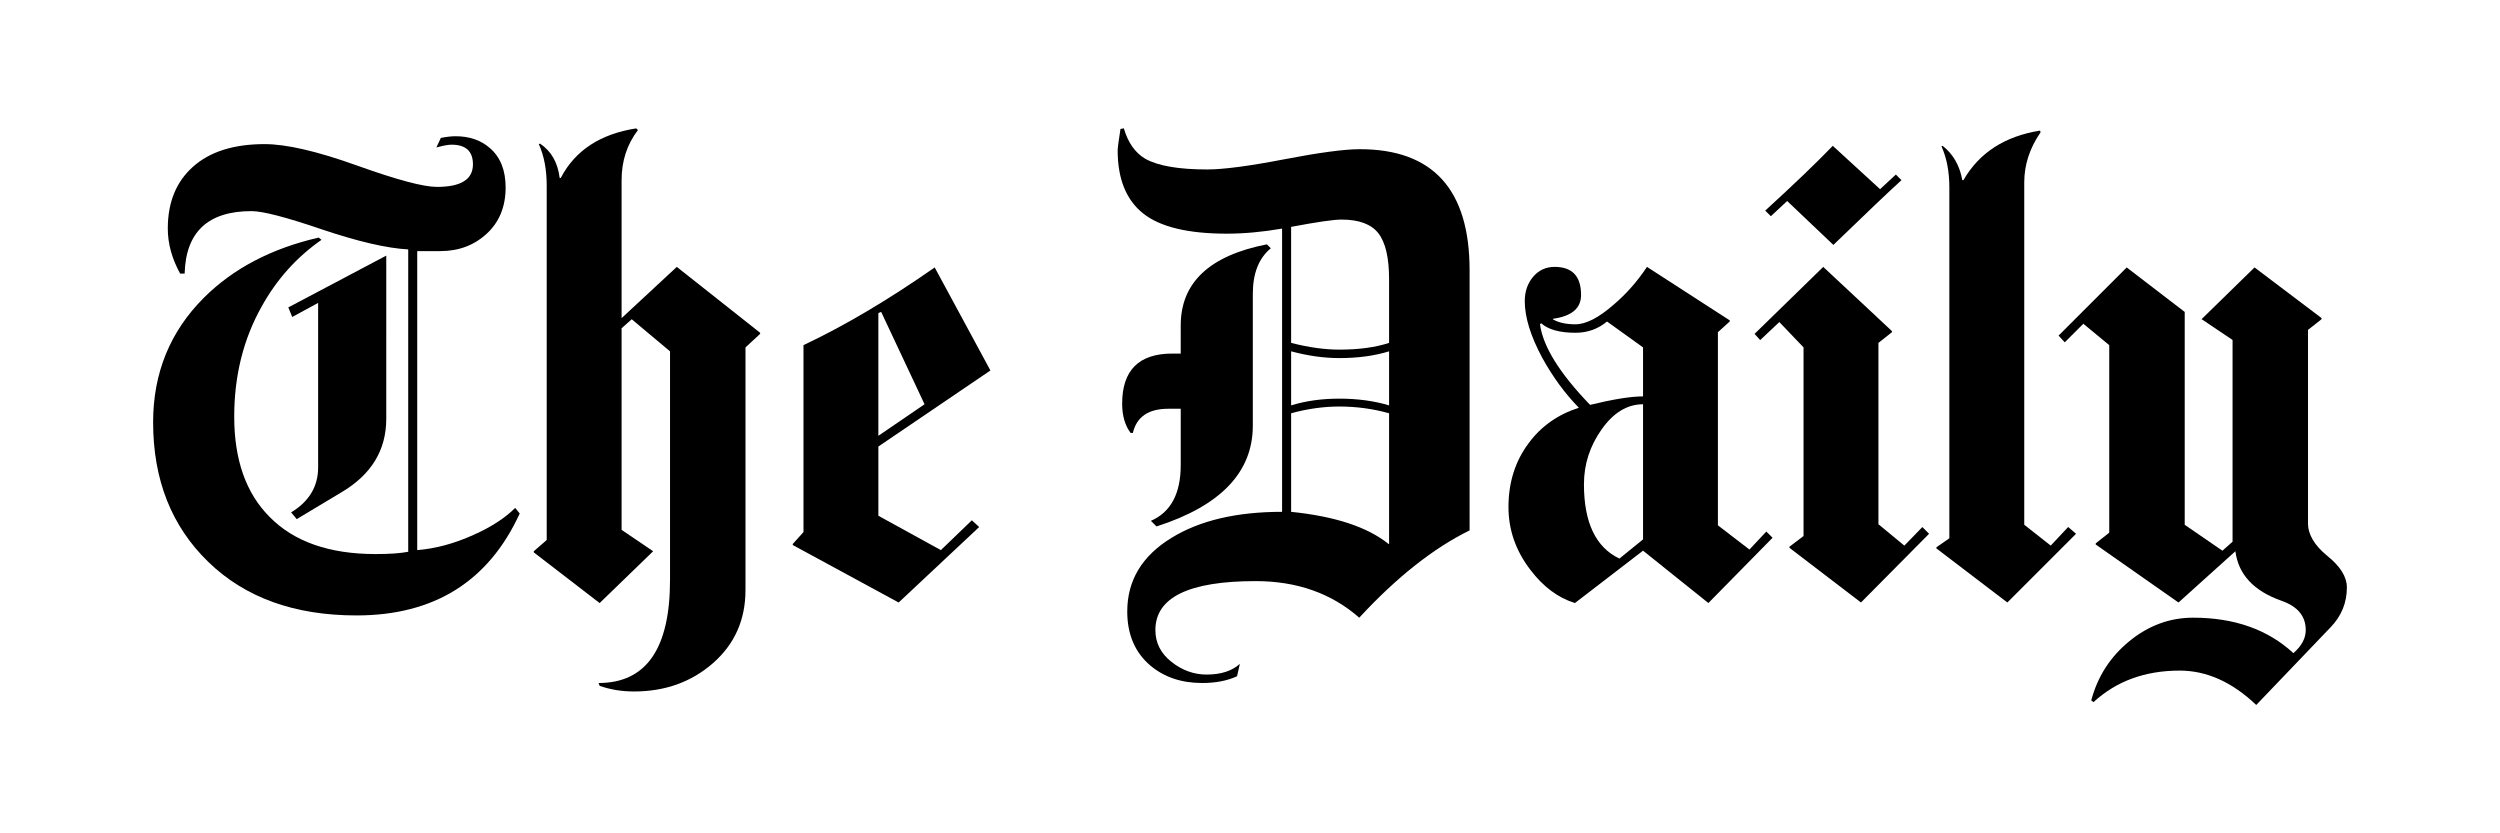 <?xml version="1.0" encoding="utf-8"?>
<!-- Generator: Adobe Illustrator 16.0.4, SVG Export Plug-In . SVG Version: 6.00 Build 0)  -->
<!DOCTYPE svg PUBLIC "-//W3C//DTD SVG 1.1//EN" "http://www.w3.org/Graphics/SVG/1.1/DTD/svg11.dtd">
<svg version="1.1" id="Layer_1" xmlns="http://www.w3.org/2000/svg" xmlns:xlink="http://www.w3.org/1999/xlink" x="0px" y="0px"
	 width="180px" height="60px" viewBox="60 20 180 60" enable-background="new 60 20 180 60" xml:space="preserve">
<g>
	<path d="M97.419,56.973c-2.244,4.891-6.163,7.338-11.757,7.338c-4.46,0-8.015-1.283-10.663-3.852
		c-2.65-2.568-3.974-5.918-3.974-10.055c0-3.54,1.217-6.528,3.649-8.961c2.108-2.107,4.865-3.553,8.271-4.338l0.202,0.163
		c-1.784,1.243-3.217,2.838-4.297,4.784c-1.325,2.351-1.986,5-1.986,7.946c0,3.108,0.848,5.515,2.546,7.216
		c1.75,1.785,4.296,2.678,7.637,2.678c0.997,0,1.778-0.055,2.345-0.164V37.957c-1.537-0.081-3.627-0.567-6.269-1.459
		c-2.536-0.864-4.207-1.297-5.016-1.297c-3.128,0-4.732,1.5-4.813,4.5h-0.323c-0.594-1.081-0.89-2.163-0.89-3.244
		c0-1.892,0.606-3.379,1.824-4.459c1.216-1.082,2.932-1.622,5.148-1.622c1.567,0,3.784,0.514,6.648,1.541
		c2.864,1.028,4.784,1.54,5.758,1.54c1.729,0,2.593-0.54,2.593-1.622c0-0.945-0.512-1.418-1.539-1.418
		c-0.243,0-0.608,0.067-1.095,0.202l0.324-0.689c0.405-0.08,0.756-0.121,1.055-0.121c0.999,0,1.823,0.283,2.473,0.852
		c0.756,0.648,1.135,1.595,1.135,2.838c0,1.378-0.453,2.487-1.357,3.324c-0.907,0.838-2.021,1.257-3.345,1.257
		c-0.839,0-1.393,0-1.663,0v21.528c1.324-0.107,2.677-0.473,4.055-1.096c1.271-0.566,2.271-1.215,3-1.943L97.419,56.973z
		 M87.81,50.161c0,2.243-1.067,4.001-3.203,5.271l-3.243,1.945l-0.404-0.486c1.297-0.781,1.945-1.867,1.945-3.242v-11.84
		l-1.865,1.014l-0.283-0.689l7.054-3.729V50.161z"/>
	<path d="M114.729,44.038l-1.054,0.975v17.474c0,2.135-0.776,3.885-2.331,5.252c-1.555,1.363-3.454,2.047-5.696,2.047
		c-0.893,0-1.717-0.137-2.473-0.406l-0.081-0.203c3.432,0,5.148-2.473,5.148-7.42v-16.46l-2.757-2.311l-0.73,0.648v14.515
		l2.271,1.541l-3.852,3.73l-4.743-3.65v-0.08l0.932-0.811V33.378c0-1.162-0.189-2.163-0.567-3l0.081-0.041
		c0.811,0.54,1.283,1.364,1.419,2.473h0.081c1.026-1.973,2.838-3.162,5.433-3.567l0.122,0.121c-0.785,1.027-1.177,2.23-1.177,3.608
		v9.933l3.974-3.688l6,4.743V44.038z"/>
	<path d="M131.31,46.674l-8.067,5.475v4.986l4.5,2.473l2.23-2.148l0.527,0.486l-5.798,5.434l-7.622-4.137v-0.08l0.771-0.854v-13.46
		c2.974-1.404,6.121-3.269,9.447-5.594L131.31,46.674z M126.567,49.106l-3.122-6.648l-0.203,0.081v8.839L126.567,49.106z"/>
	<path d="M165.812,58.188c-2.594,1.273-5.244,3.365-7.947,6.285c-2-1.756-4.488-2.633-7.459-2.633c-4.812,0-7.218,1.174-7.218,3.525
		c0,0.918,0.387,1.682,1.157,2.289c0.77,0.609,1.614,0.914,2.533,0.914c1.026,0,1.824-0.256,2.392-0.771l-0.203,0.893
		c-0.703,0.324-1.54,0.486-2.513,0.486c-1.488,0-2.73-0.418-3.73-1.258c-1.108-0.945-1.662-2.242-1.662-3.891
		c0-2.24,1.067-4.014,3.203-5.311c2.027-1.244,4.676-1.865,7.945-1.865V36.459c-1.408,0.243-2.738,0.365-3.987,0.365
		c-2.793,0-4.8-0.487-6.021-1.46c-1.219-0.973-1.83-2.487-1.83-4.541c0-0.162,0.067-0.674,0.203-1.54l0.242-0.041
		c0.299,1.027,0.812,1.758,1.542,2.189c0.918,0.514,2.405,0.77,4.46,0.77c1.161,0,3.007-0.242,5.534-0.729
		c2.526-0.486,4.343-0.73,5.452-0.73c5.27,0,7.906,2.905,7.906,8.717V58.188L165.812,58.188z M151.5,37.876
		c-0.862,0.704-1.297,1.799-1.297,3.284v9.487c0,3.353-2.311,5.771-6.933,7.257l-0.405-0.404c1.433-0.623,2.148-1.961,2.148-4.016
		v-4.054h-0.892c-1.434,0-2.285,0.581-2.554,1.743h-0.162c-0.405-0.541-0.609-1.242-0.609-2.108c0-2.406,1.203-3.608,3.609-3.608
		h0.607V43.43c0-3.08,2.067-5.027,6.203-5.838L151.5,37.876z M160.014,44.688v-4.581c0-1.541-0.254-2.643-0.766-3.305
		c-0.51-0.661-1.398-0.993-2.66-0.993c-0.564,0-1.773,0.176-3.627,0.526v8.353c1.262,0.324,2.418,0.485,3.467,0.485
		C157.824,45.174,159.02,45.012,160.014,44.688z M160.014,49.188v-3.893c-1.047,0.324-2.242,0.487-3.586,0.487
		c-1.104,0-2.258-0.163-3.467-0.487v3.893c1.047-0.324,2.203-0.486,3.467-0.486C157.742,48.701,158.938,48.864,160.014,49.188z
		 M160.014,59.162v-9.407c-1.154-0.323-2.348-0.486-3.586-0.486c-1.129,0-2.285,0.162-3.467,0.486v7.097
		c3.162,0.322,5.5,1.094,7.012,2.311H160.014z"/>
	<path d="M187.625,58.719l-4.623,4.699l-4.703-3.77l-4.906,3.77c-1.217-0.375-2.281-1.172-3.201-2.383
		c-1.057-1.375-1.582-2.883-1.582-4.525c0-1.777,0.486-3.312,1.457-4.607c0.893-1.211,2.098-2.06,3.611-2.546
		c-1.002-1.023-1.879-2.223-2.637-3.597c-0.838-1.562-1.258-2.922-1.258-4.081c0-0.699,0.207-1.286,0.609-1.758
		c0.404-0.471,0.916-0.706,1.541-0.706c1.271,0,1.904,0.675,1.904,2.026c0,0.955-0.674,1.525-2.027,1.711v0.039
		c0.406,0.239,0.945,0.358,1.623,0.358c0.758,0,1.674-0.473,2.756-1.419c0.918-0.784,1.715-1.688,2.393-2.716l5.959,3.851v0.082
		l-0.852,0.77v13.905l2.271,1.744l1.215-1.297L187.625,58.719z M178.299,48.54v-3.527l-2.594-1.865
		c-0.648,0.541-1.408,0.811-2.27,0.811c-1.139,0-1.961-0.229-2.475-0.689l-0.08,0.082c0.215,1.599,1.418,3.533,3.605,5.798
		C176.162,48.742,177.432,48.54,178.299,48.54z M178.299,58.836v-9.729c-1.137,0-2.129,0.603-2.98,1.806
		c-0.85,1.201-1.275,2.52-1.275,3.953c0,2.758,0.85,4.541,2.553,5.352L178.299,58.836z"/>
	<path d="M198.893,58.432l-4.904,4.947l-5.148-3.936v-0.08l1.014-0.77V45.012l-1.744-1.825l-1.379,1.299l-0.404-0.447l4.945-4.823
		l4.945,4.621v0.081l-0.971,0.771v13.055l1.865,1.541l1.297-1.338L198.893,58.432z M196.906,32.971
		c-0.891,0.812-2.529,2.365-4.904,4.663l-3.326-3.162l-1.174,1.095l-0.406-0.402c2.107-1.93,3.73-3.485,4.863-4.666l3.406,3.122
		l1.137-1.054L196.906,32.971z"/>
	<path d="M209.475,58.432l-4.947,4.947l-5.107-3.893v-0.082l0.932-0.648V33.498c0-1.136-0.188-2.123-0.566-2.96l0.08-0.041
		c0.756,0.596,1.232,1.42,1.42,2.474h0.08c1.137-1.973,2.973-3.162,5.516-3.567l0.039,0.122c-0.783,1.135-1.176,2.338-1.176,3.606
		v24.651l1.906,1.5l1.256-1.338L209.475,58.432z"/>
	<path d="M228.975,62.293c0,1.109-0.393,2.066-1.176,2.875l-5.35,5.59c-1.732-1.65-3.568-2.475-5.516-2.475
		c-2.488,0-4.553,0.756-6.201,2.27l-0.164-0.119c0.459-1.732,1.377-3.156,2.758-4.279c1.377-1.123,2.904-1.682,4.58-1.682
		c2.971,0,5.379,0.854,7.217,2.553c0.594-0.514,0.891-1.066,0.891-1.66c0-1-0.58-1.703-1.742-2.109
		c-2-0.703-3.107-1.891-3.324-3.568l-4.096,3.691l-5.961-4.176v-0.082l0.975-0.771v-13.5L210,43.31l-1.338,1.337l-0.445-0.485
		l4.906-4.906l4.176,3.203v15.325l2.715,1.867l0.73-0.648V44.476l-2.23-1.497l3.812-3.724l4.826,3.646v0.081l-0.975,0.769v13.93
		c0,0.809,0.469,1.592,1.398,2.35C228.508,60.783,228.975,61.539,228.975,62.293z"/>
</g>
</svg>
